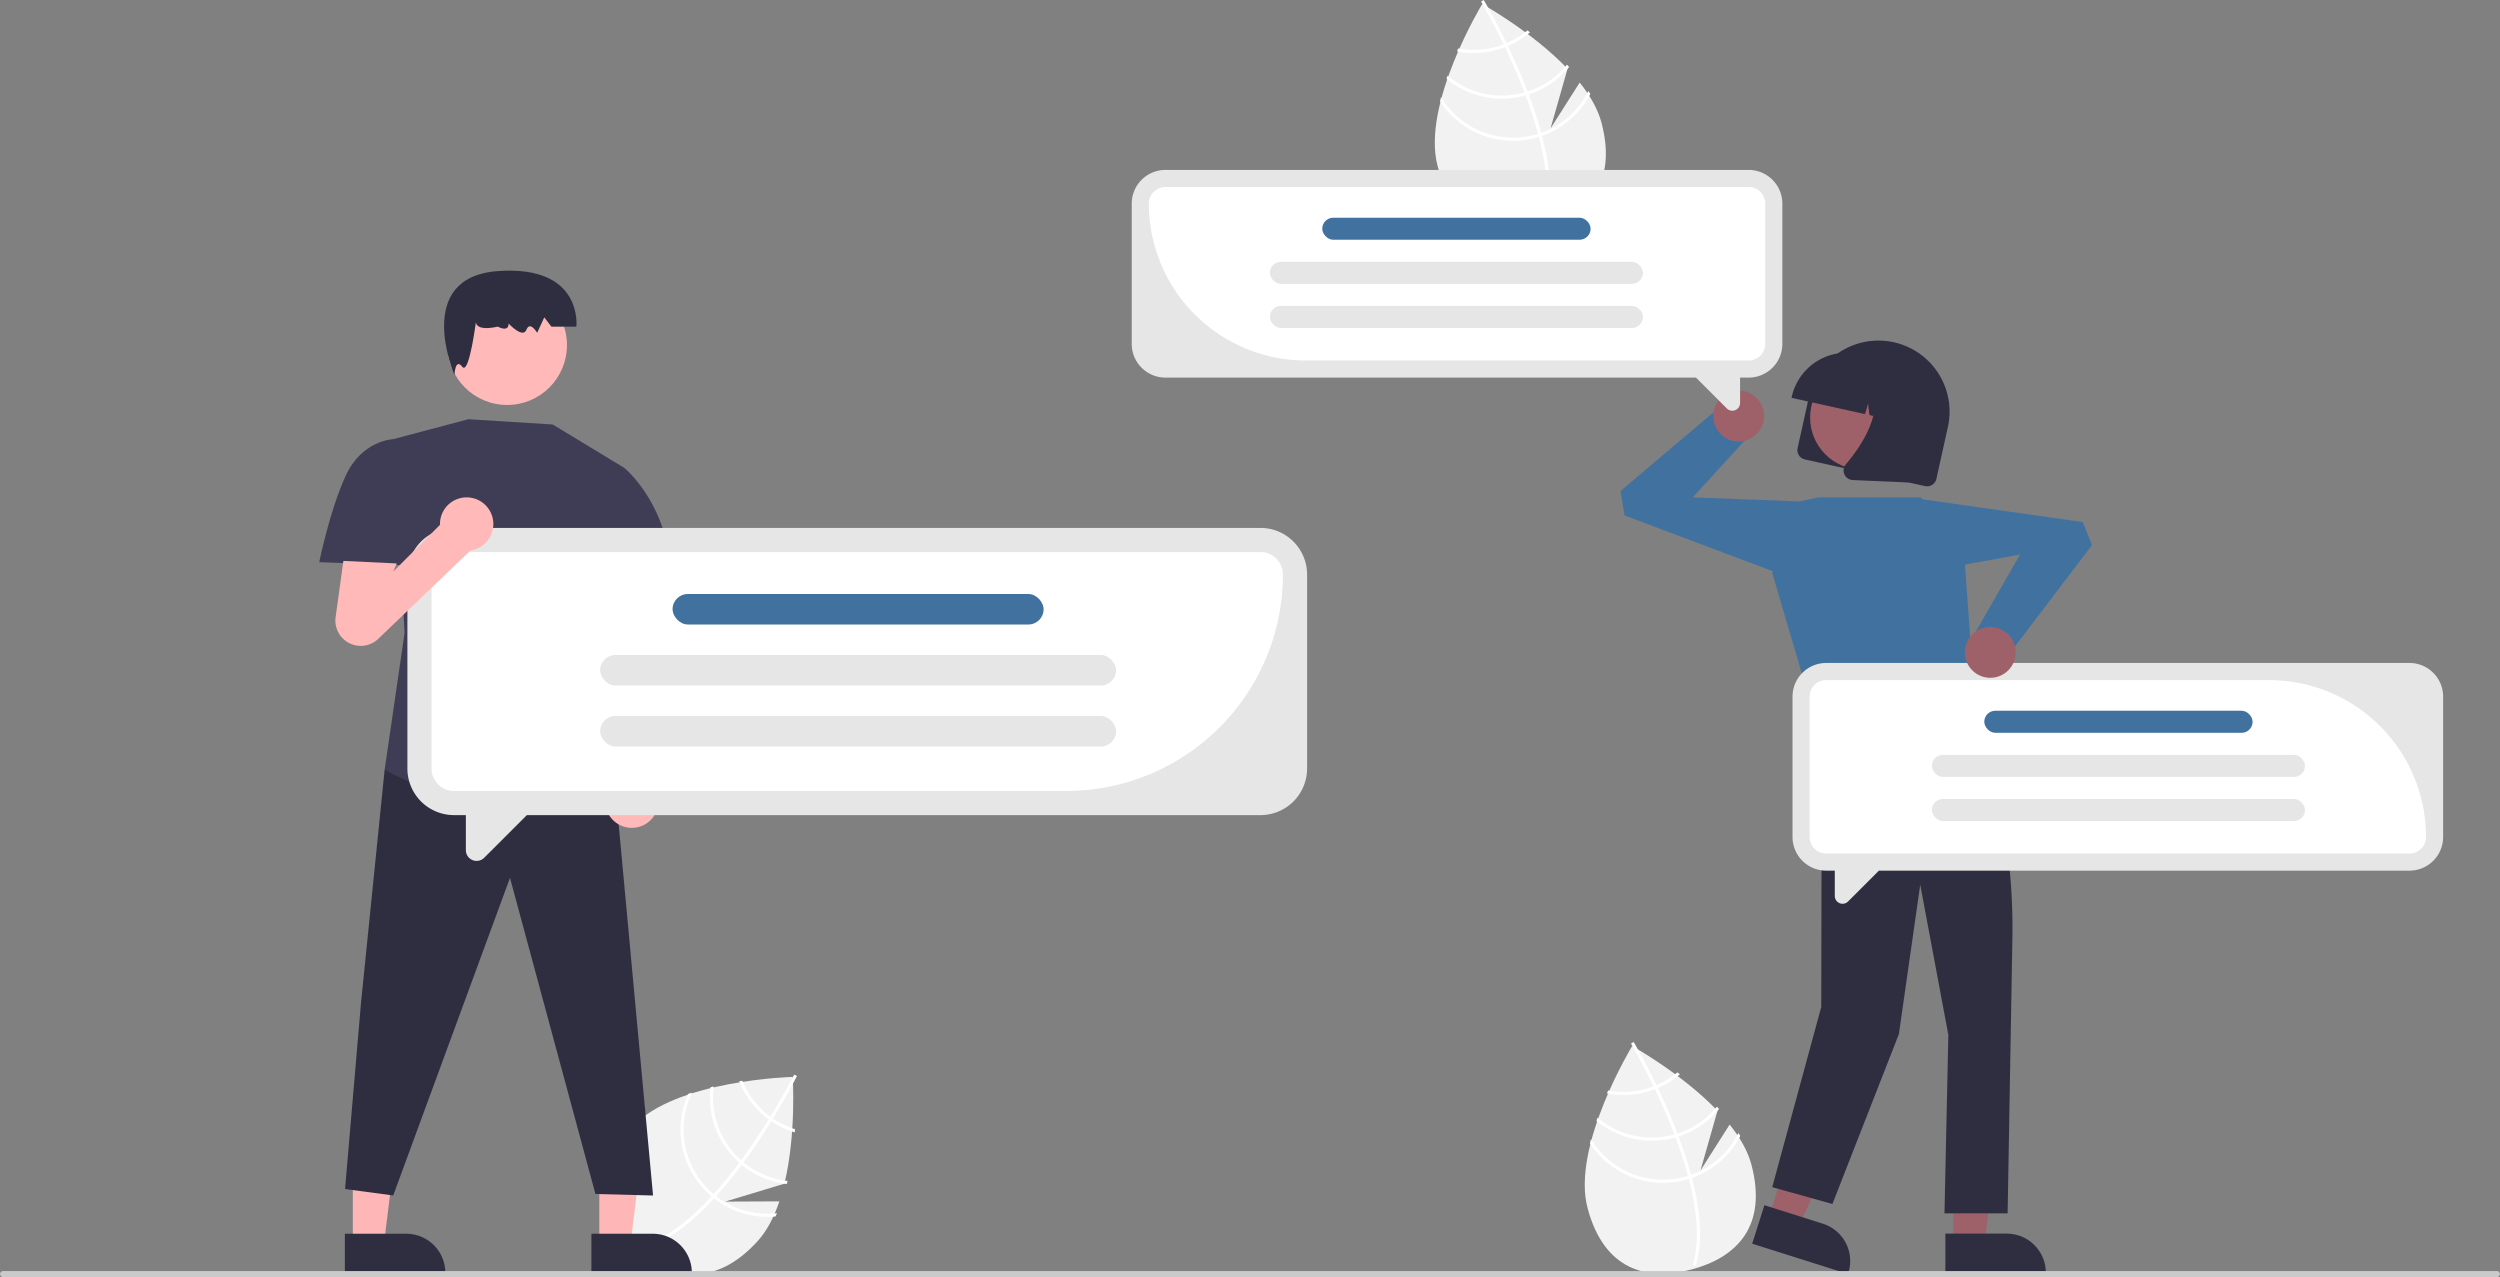<svg data-name="Layer 1" xmlns="http://www.w3.org/2000/svg" width="983.675" height="502.497" viewBox="0 0 983.675 502.497" xmlns:xlink="http://www.w3.org/1999/xlink"><rect x="0" y="0" width="983.675" height="502.497" fill="#808080" stroke="none"/><path d="M788.725,641.231l-11.452,18.004,6.67-23.438c-14.083-14.695-33.58-25.445-33.58-25.445s-24.007,39.456-17.546,63.727,23.146,28.904,40.945,24.165c17.798-4.738,29.971-17.054,23.509-41.325C795.834,651.517,792.71,646.213,788.725,641.231Z" transform="translate(-108.162 -198.751)" fill="#f2f2f2"/><path d="M773.574,661.029l.318,1.196c3.631,13.925,4.174,25.399,1.607,34.264-.035.13-.078.255-.113.385l-.599-.177-.574-.177c2.909-9.609,1.611-21.751-1.553-33.898-.098-.392-.198-.791-.309-1.186-1.385-5.13-3.081-10.241-4.928-15.152-.14-.381-.287-.767-.434-1.153-2.471-6.471-5.171-12.564-7.673-17.815-.175-.372-.356-.742-.536-1.107-4.271-8.871-7.891-15.156-8.705-16.544-.096-.171-.153-.264-.165-.286l.52-.31.004-.007.526-.311c.012.022.203.333.536.917,1.258,2.177,4.6,8.105,8.452,16.073.172.36.353.731.528,1.102,2.035,4.259,4.192,9.051,6.243,14.136q.776,1.915,1.485,3.791c.153.384.3.77.44,1.151Q771.64,653.886,773.574,661.029Z" transform="translate(-108.162 -198.751)" fill="#fff"/><path d="M759.949,625.741c-.383.159-.771.319-1.169.47a33.811,33.811,0,0,1-3.295,1.061,32.889,32.889,0,0,1-14.566.555c-.165.38-.33.76-.5,1.148a34.107,34.107,0,0,0,15.382-.518,34.984,34.984,0,0,0,3.515-1.139c.392-.149.78-.309,1.161-.474a33.82,33.82,0,0,0,8.685-5.375q-.512-.387-1.002-.761A32.777,32.777,0,0,1,759.949,625.741Z" transform="translate(-108.162 -198.751)" fill="#fff"/><path d="M768.205,644.77q-.604.199-1.216.362c-.123.039-.253.074-.377.107a33.064,33.064,0,0,1-29.872-6.717c-.144.412-.288.825-.424,1.242a34.291,34.291,0,0,0,30.611,6.66c.166-.044.332-.088.496-.138.413-.116.818-.237,1.222-.363a34.11,34.11,0,0,0,15.92-10.834c-.283-.299-.565-.598-.854-.895A32.837,32.837,0,0,1,768.205,644.77Z" transform="translate(-108.162 -198.751)" fill="#fff"/><path d="M773.574,661.029c-.405.146-.813.28-1.223.408-.439.136-.88.266-1.325.384a33.153,33.153,0,0,1-36.851-14.873c-.139.551-.279,1.095-.406,1.643a34.367,34.367,0,0,0,37.572,14.415c.444-.118.887-.242,1.319-.383.417-.124.826-.258,1.232-.398a34.267,34.267,0,0,0,19.014-16.485c-.241-.405-.498-.8-.757-1.2A33.046,33.046,0,0,1,773.574,661.029Z" transform="translate(-108.162 -198.751)" fill="#fff"/><path d="M729.725,231.231l-11.452,18.004,6.67-23.438c-14.083-14.695-33.58-25.445-33.58-25.445s-24.007,39.456-17.546,63.727,23.146,28.904,40.945,24.165c17.798-4.738,29.971-17.054,23.509-41.325C736.834,241.517,733.71,236.213,729.725,231.231Z" transform="translate(-108.162 -198.751)" fill="#f2f2f2"/><path d="M714.574,251.029l.318,1.196c3.631,13.925,4.174,25.399,1.607,34.264-.035.13-.078.255-.113.385l-.599-.177-.574-.177c2.909-9.609,1.611-21.751-1.553-33.898-.098-.392-.198-.791-.309-1.186-1.385-5.13-3.081-10.241-4.928-15.152-.14-.381-.287-.767-.434-1.153-2.471-6.471-5.171-12.564-7.673-17.815-.175-.372-.356-.742-.536-1.107-4.271-8.871-7.891-15.156-8.705-16.544-.096-.171-.153-.264-.165-.286l.52-.31.004-.007.526-.311c.012.022.203.333.536.917,1.258,2.177,4.6,8.105,8.452,16.073.172.36.353.731.528,1.102,2.035,4.259,4.192,9.051,6.243,14.136q.776,1.915,1.485,3.791c.153.384.3.77.44,1.151Q712.64,243.886,714.574,251.029Z" transform="translate(-108.162 -198.751)" fill="#fff"/><path d="M700.949,215.741c-.383.159-.771.319-1.169.47a33.811,33.811,0,0,1-3.295,1.061,32.889,32.889,0,0,1-14.566.555c-.165.38-.33.76-.5,1.148a34.107,34.107,0,0,0,15.382-.518,34.984,34.984,0,0,0,3.515-1.139c.392-.149.78-.309,1.161-.474a33.82,33.82,0,0,0,8.685-5.375q-.512-.387-1.002-.761A32.777,32.777,0,0,1,700.949,215.741Z" transform="translate(-108.162 -198.751)" fill="#fff"/><path d="M709.205,234.77q-.604.199-1.216.362c-.123.039-.253.074-.377.107a33.064,33.064,0,0,1-29.872-6.717c-.144.412-.288.825-.424,1.242a34.291,34.291,0,0,0,30.611,6.66c.166-.044.332-.088.496-.138.413-.116.818-.237,1.222-.363a34.11,34.11,0,0,0,15.92-10.834c-.283-.299-.565-.598-.854-.895A32.837,32.837,0,0,1,709.205,234.77Z" transform="translate(-108.162 -198.751)" fill="#fff"/><path d="M714.574,251.029c-.405.146-.813.28-1.223.408-.439.136-.88.266-1.325.384a33.153,33.153,0,0,1-36.851-14.873c-.139.551-.279,1.095-.406,1.643a34.367,34.367,0,0,0,37.572,14.415c.444-.118.887-.242,1.319-.383.417-.124.826-.258,1.232-.398a34.267,34.267,0,0,0,19.014-16.485c-.241-.405-.498-.8-.757-1.2A33.046,33.046,0,0,1,714.574,251.029Z" transform="translate(-108.162 -198.751)" fill="#fff"/><path d="M414.82,671.452l-21.337.097,23.324-7.056c4.751-19.792,3.258-42.006,3.258-42.006s-46.172,1.128-63.099,19.683-11.807,35.097,1.8,47.51c13.607,12.413,30.548,15.998,47.475-2.557C410.008,682.992,412.782,677.497,414.82,671.452Z" transform="translate(-108.162 -198.751)" fill="#f2f2f2"/><path d="M389.973,669.406l-.834.915c-9.753,10.582-19.113,17.241-27.96,19.872-.128.041-.257.073-.385.113l-.175-.599-.161-.578c9.657-2.747,19.171-10.402,27.68-19.629.277-.295.558-.594.831-.901,3.568-3.938,6.95-8.128,10.085-12.336.245-.324.491-.656.736-.988,4.108-5.577,7.775-11.142,10.841-16.085.218-.348.432-.701.642-1.049,5.155-8.388,8.486-14.831,9.214-16.266.092-.173.139-.271.151-.293l.542.27.009-0.0.546.274c-.012.022-.17.351-.482.946-1.151,2.235-4.333,8.251-8.954,15.799-.21.339-.424.692-.642,1.04-2.484,4.014-5.349,8.419-8.519,12.894q-1.192,1.688-2.387,3.298c-.241.336-.486.669-.731.992Q394.938,663.918,389.973,669.406Z" transform="translate(-108.162 -198.751)" fill="#fff"/><path d="M412.298,638.868c-.341-.236-.686-.476-1.027-.729a33.813,33.813,0,0,1-2.673-2.198,32.889,32.889,0,0,1-8.34-11.955c-.409.066-.818.133-1.236.2a34.107,34.107,0,0,0,8.75,12.661,34.983,34.983,0,0,0,2.858,2.342c.337.249.682.489,1.027.721a33.82,33.82,0,0,0,9.217,4.401q.049-.64.099-1.254A32.777,32.777,0,0,1,412.298,638.868Z" transform="translate(-108.162 -198.751)" fill="#fff"/><path d="M400.751,656.1q-.493-.4-.962-.828c-.099-.082-.199-.173-.294-.26a33.064,33.064,0,0,1-10.495-28.763c-.425.102-.85.204-1.274.314a34.291,34.291,0,0,0,10.943,29.354c.127.116.254.231.384.342.321.285.642.561.967.832a34.11,34.11,0,0,0,17.721,7.538c.099-.399.198-.799.292-1.202A32.837,32.837,0,0,1,400.751,656.1Z" transform="translate(-108.162 -198.751)" fill="#fff"/><path d="M389.973,669.406c-.342-.262-.675-.533-1.005-.809-.352-.296-.7-.597-1.039-.907a33.153,33.153,0,0,1-7.405-39.043c-.538.181-1.073.357-1.602.546a34.367,34.367,0,0,0,8.18,39.402c.34.31.683.615,1.035.903.33.284.663.555,1.001.822a34.267,34.267,0,0,0,24.147,7.087c.211-.422.403-.851.6-1.286A33.046,33.046,0,0,1,389.973,669.406Z" transform="translate(-108.162 -198.751)" fill="#fff"/><polygon points="235.821 489.442 248.081 489.441 253.913 442.153 235.819 442.154 235.821 489.442" fill="#ffb6b6"/><path d="M340.856,684.191l24.144-.001h.001a15.387,15.387,0,0,1,15.386,15.386v.5l-39.531.001Z" transform="translate(-108.162 -198.751)" fill="#2f2e41"/><polygon points="138.821 489.442 151.081 489.441 156.913 442.153 138.819 442.154 138.821 489.442" fill="#ffb6b6"/><path d="M243.856,684.191l24.144-.001h.001a15.387,15.387,0,0,1,15.386,15.386v.5l-39.531.001Z" transform="translate(-108.162 -198.751)" fill="#2f2e41"/><polygon points="159.613 295.2 151.35 302.805 142.037 394.681 135.768 467.838 154.713 470.393 200.665 345.394 234.288 469.8 256.956 470.393 241.911 308 159.613 295.2" fill="#2f2e41"/><circle cx="199.544" cy="135.809" r="23.536" fill="#ffb9b9"/><path d="M295.661,323.632s-2.806,6.073,8.418,3.644c0,0,4.209,2.429,4.209-1.215,0,0,5.612,6.073,7.015,2.429s4.209,1.215,4.209,1.215l2.806-6.073,2.806,3.644h9.821s2.806-24.29-30.866-21.861S286.972,346.329,286.972,346.329s.271-6.908,3.077-3.265S295.661,323.632,295.661,323.632Z" transform="translate(-108.162 -198.751)" fill="#2f2e41"/><path d="M325.639,365.779,292.451,363.701l-29.576,7.845,4.483,76.213L259.513,501.556s43.044,26.312,91.904,5.604l-4.641-12.209s-.16-18.685-4.08-22.343-3.608-33.816-3.608-33.816l14.57-56.039Z" transform="translate(-108.162 -198.751)" fill="#3f3d56"/><path d="M270.776,373.952l-7.9-2.405s-12.304.411-18.702,14.408-10.398,33.997-10.398,33.997l40.634,1.469Z" transform="translate(-108.162 -198.751)" fill="#3f3d56"/><path d="M365.091,507.557l-1.315-82.606-17.555,2.634,3.877,78.263a10.51,10.51,0,1,0,14.993,1.709Z" transform="translate(-108.162 -198.751)" fill="#ffb9b9"/><path d="M343.776,389.952l9.882-7.197s18.989,14.851,19.053,47.524l-26.491,6.425-14.978-21.543Z" transform="translate(-108.162 -198.751)" fill="#3f3d56"/><polygon points="768.569 489.395 780.829 489.394 786.661 442.106 768.567 442.107 768.569 489.395" fill="#9e616a"/><path d="M873.604,684.143l24.144-.001h.001a15.387,15.387,0,0,1,15.386,15.386v.5l-39.531.001Z" transform="translate(-108.162 -198.751)" fill="#2f2e41"/><polygon points="696.005 478.969 707.694 482.667 727.517 439.34 710.266 433.883 696.005 478.969" fill="#9e616a"/><path d="M802.393,672.961l23.02,7.281.001 0a15.387,15.387,0,0,1,10.029,19.311l-.151.477L797.602,688.108Z" transform="translate(-108.162 -198.751)" fill="#2f2e41"/><path d="M831.772,472.176,824.968,491.364l-.193,103.588L805.482,665.874l23.683,6.61,26.161-66.874,8.391-58.738,11.058,59.08-1.522,70.22h24.849l1.876-108.211a237.255,237.255,0,0,0-15.663-88.982l0,0Z" transform="translate(-108.162 -198.751)" fill="#2f2e41"/><polygon points="715.507 195.7 755.672 195.7 772.454 212.483 777.468 281.854 716.806 291.615 697.32 225.426 707.932 197.295 715.507 195.7" fill="#41729f"/><polygon points="701.063 226.088 639.223 202.821 637.613 193.203 676.613 160.203 689.594 169.939 666.066 195.7 707.932 197.295 701.063 226.088" fill="#41729f"/><circle cx="684.113" cy="163.7" r="10" fill="#9e616a"/><path d="M815.467,375.05l4.519-20.376A27.967,27.967,0,0,1,874.594,366.784l-4.519,20.376a3.761,3.761,0,0,1-4.481,2.854l-47.272-10.483A3.761,3.761,0,0,1,815.467,375.05Z" transform="translate(-108.162 -198.751)" fill="#2f2e41"/><circle cx="732.73" cy="164.284" r="20.505" fill="#9e616a"/><path d="M813.165,354.871a22.148,22.148,0,0,1,26.388-16.809l4.075.904a22.148,22.148,0,0,1,16.809,26.388l-.09.408-8.612-1.91-1.113-8.877-2.411,8.095-4.451-.987-.562-4.479L841.981,361.689l-28.906-6.41Z" transform="translate(-108.162 -198.751)" fill="#2f2e41"/><path d="M833.869,385.382a3.701,3.701,0,0,1,.564-3.9c6.14-7.256,15.553-21.093,9.603-32.233l-.428-.8,23.3,5.167-7.758,34.982-21.994-.959a3.838,3.838,0,0,1-.662-.087A3.742,3.742,0,0,1,833.869,385.382Z" transform="translate(-108.162 -198.751)" fill="#2f2e41"/><path d="M1090.647,701.249H109.353a1.191,1.191,0,0,1,0-2.381h981.294a1.191,1.191,0,0,1,0,2.381Z" transform="translate(-108.162 -198.751)" fill="#cacaca"/><path d="M604.121,406.472H286.806a18.343,18.343,0,0,0-18.343,18.343v76.315a18.342,18.342,0,0,0,18.343,18.343h4.657v13.788a4.23,4.23,0,0,0,7.221,2.991l16.779-16.779H604.121a18.342,18.342,0,0,0,18.343-18.343V424.815A18.343,18.343,0,0,0,604.121,406.472Z" transform="translate(-108.162 -198.751)" fill="#e6e6e6"/><path d="M527.807,509.972h-241a8.853,8.853,0,0,1-8.843-8.843V424.814a8.852,8.852,0,0,1,8.842-8.842H604.121a8.853,8.853,0,0,1,8.843,8.843A85.253,85.253,0,0,1,527.807,509.972Z" transform="translate(-108.162 -198.751)" fill="#fff"/><rect x="264.635" y="233.721" width="146" height="12" rx="6" fill="#41729f"/><rect x="236.135" y="257.721" width="203" height="12" rx="6" fill="#e6e6e6"/><rect x="236.135" y="281.721" width="203" height="12" rx="6" fill="#e6e6e6"/><path d="M1056.199,459.608H826.729a13.265,13.265,0,0,0-13.265,13.265V528.061A13.265,13.265,0,0,0,826.729,541.326h3.368v9.971a3.059,3.059,0,0,0,5.222,2.163L847.453,541.326h208.747a13.265,13.265,0,0,0,13.265-13.265V472.873A13.265,13.265,0,0,0,1056.199,459.608Z" transform="translate(-108.162 -198.751)" fill="#e6e6e6"/><path d="M1056.199,534.595H826.729a6.54,6.54,0,0,1-6.533-6.533V472.873a6.54,6.54,0,0,1,6.533-6.533h174.283a61.791,61.791,0,0,1,61.721,61.722A6.54,6.54,0,0,1,1056.199,534.595Z" transform="translate(-108.162 -198.751)" fill="#fff"/><rect x="780.752" y="279.659" width="105.582" height="8.678" rx="4.339" fill="#41729f"/><rect x="760.142" y="297.015" width="146.802" height="8.678" rx="4.339" fill="#e6e6e6"/><rect x="760.142" y="314.371" width="146.802" height="8.678" rx="4.339" fill="#e6e6e6"/><path d="M566.729,265.608H796.199a13.265,13.265,0,0,1,13.265,13.265V334.061A13.265,13.265,0,0,1,796.199,347.326h-3.368v9.971a3.059,3.059,0,0,1-5.222,2.163L775.475,347.326H566.729a13.265,13.265,0,0,1-13.265-13.265V278.873A13.265,13.265,0,0,1,566.729,265.608Z" transform="translate(-108.162 -198.751)" fill="#e6e6e6"/><path d="M796.199,340.594H621.917a61.791,61.791,0,0,1-61.722-61.721,6.541,6.541,0,0,1,6.533-6.534h229.471a6.54,6.54,0,0,1,6.533,6.533v55.188A6.54,6.54,0,0,1,796.199,340.594Z" transform="translate(-108.162 -198.751)" fill="#fff"/><rect x="628.432" y="284.411" width="105.582" height="8.678" rx="4.339" transform="translate(1254.283 378.748) rotate(180)" fill="#41729f"/><rect x="607.822" y="301.767" width="146.802" height="8.678" rx="4.339" transform="translate(1254.283 413.46) rotate(180)" fill="#e6e6e6"/><rect x="607.822" y="319.123" width="146.802" height="8.678" rx="4.339" transform="translate(1254.283 448.172) rotate(180)" fill="#e6e6e6"/><path d="M302.276,404.952a10.5,10.5,0,0,0-21,0c0,.102.012.202.015.304L262.875,423.671l1.4-3.219-21-1-3.063,22.172a9.969,9.969,0,0,0,16.782,8.494l36.3-34.788A10.493,10.493,0,0,0,302.276,404.952Z" transform="translate(-108.162 -198.751)" fill="#ffb9b9"/><polygon points="754.074 196.12 819.488 205.421 823.145 214.461 792.231 255.134 777.448 248.445 794.828 218.194 753.613 225.718 754.074 196.12" fill="#41729f"/><circle cx="783.113" cy="256.7" r="10" fill="#9e616a"/></svg>